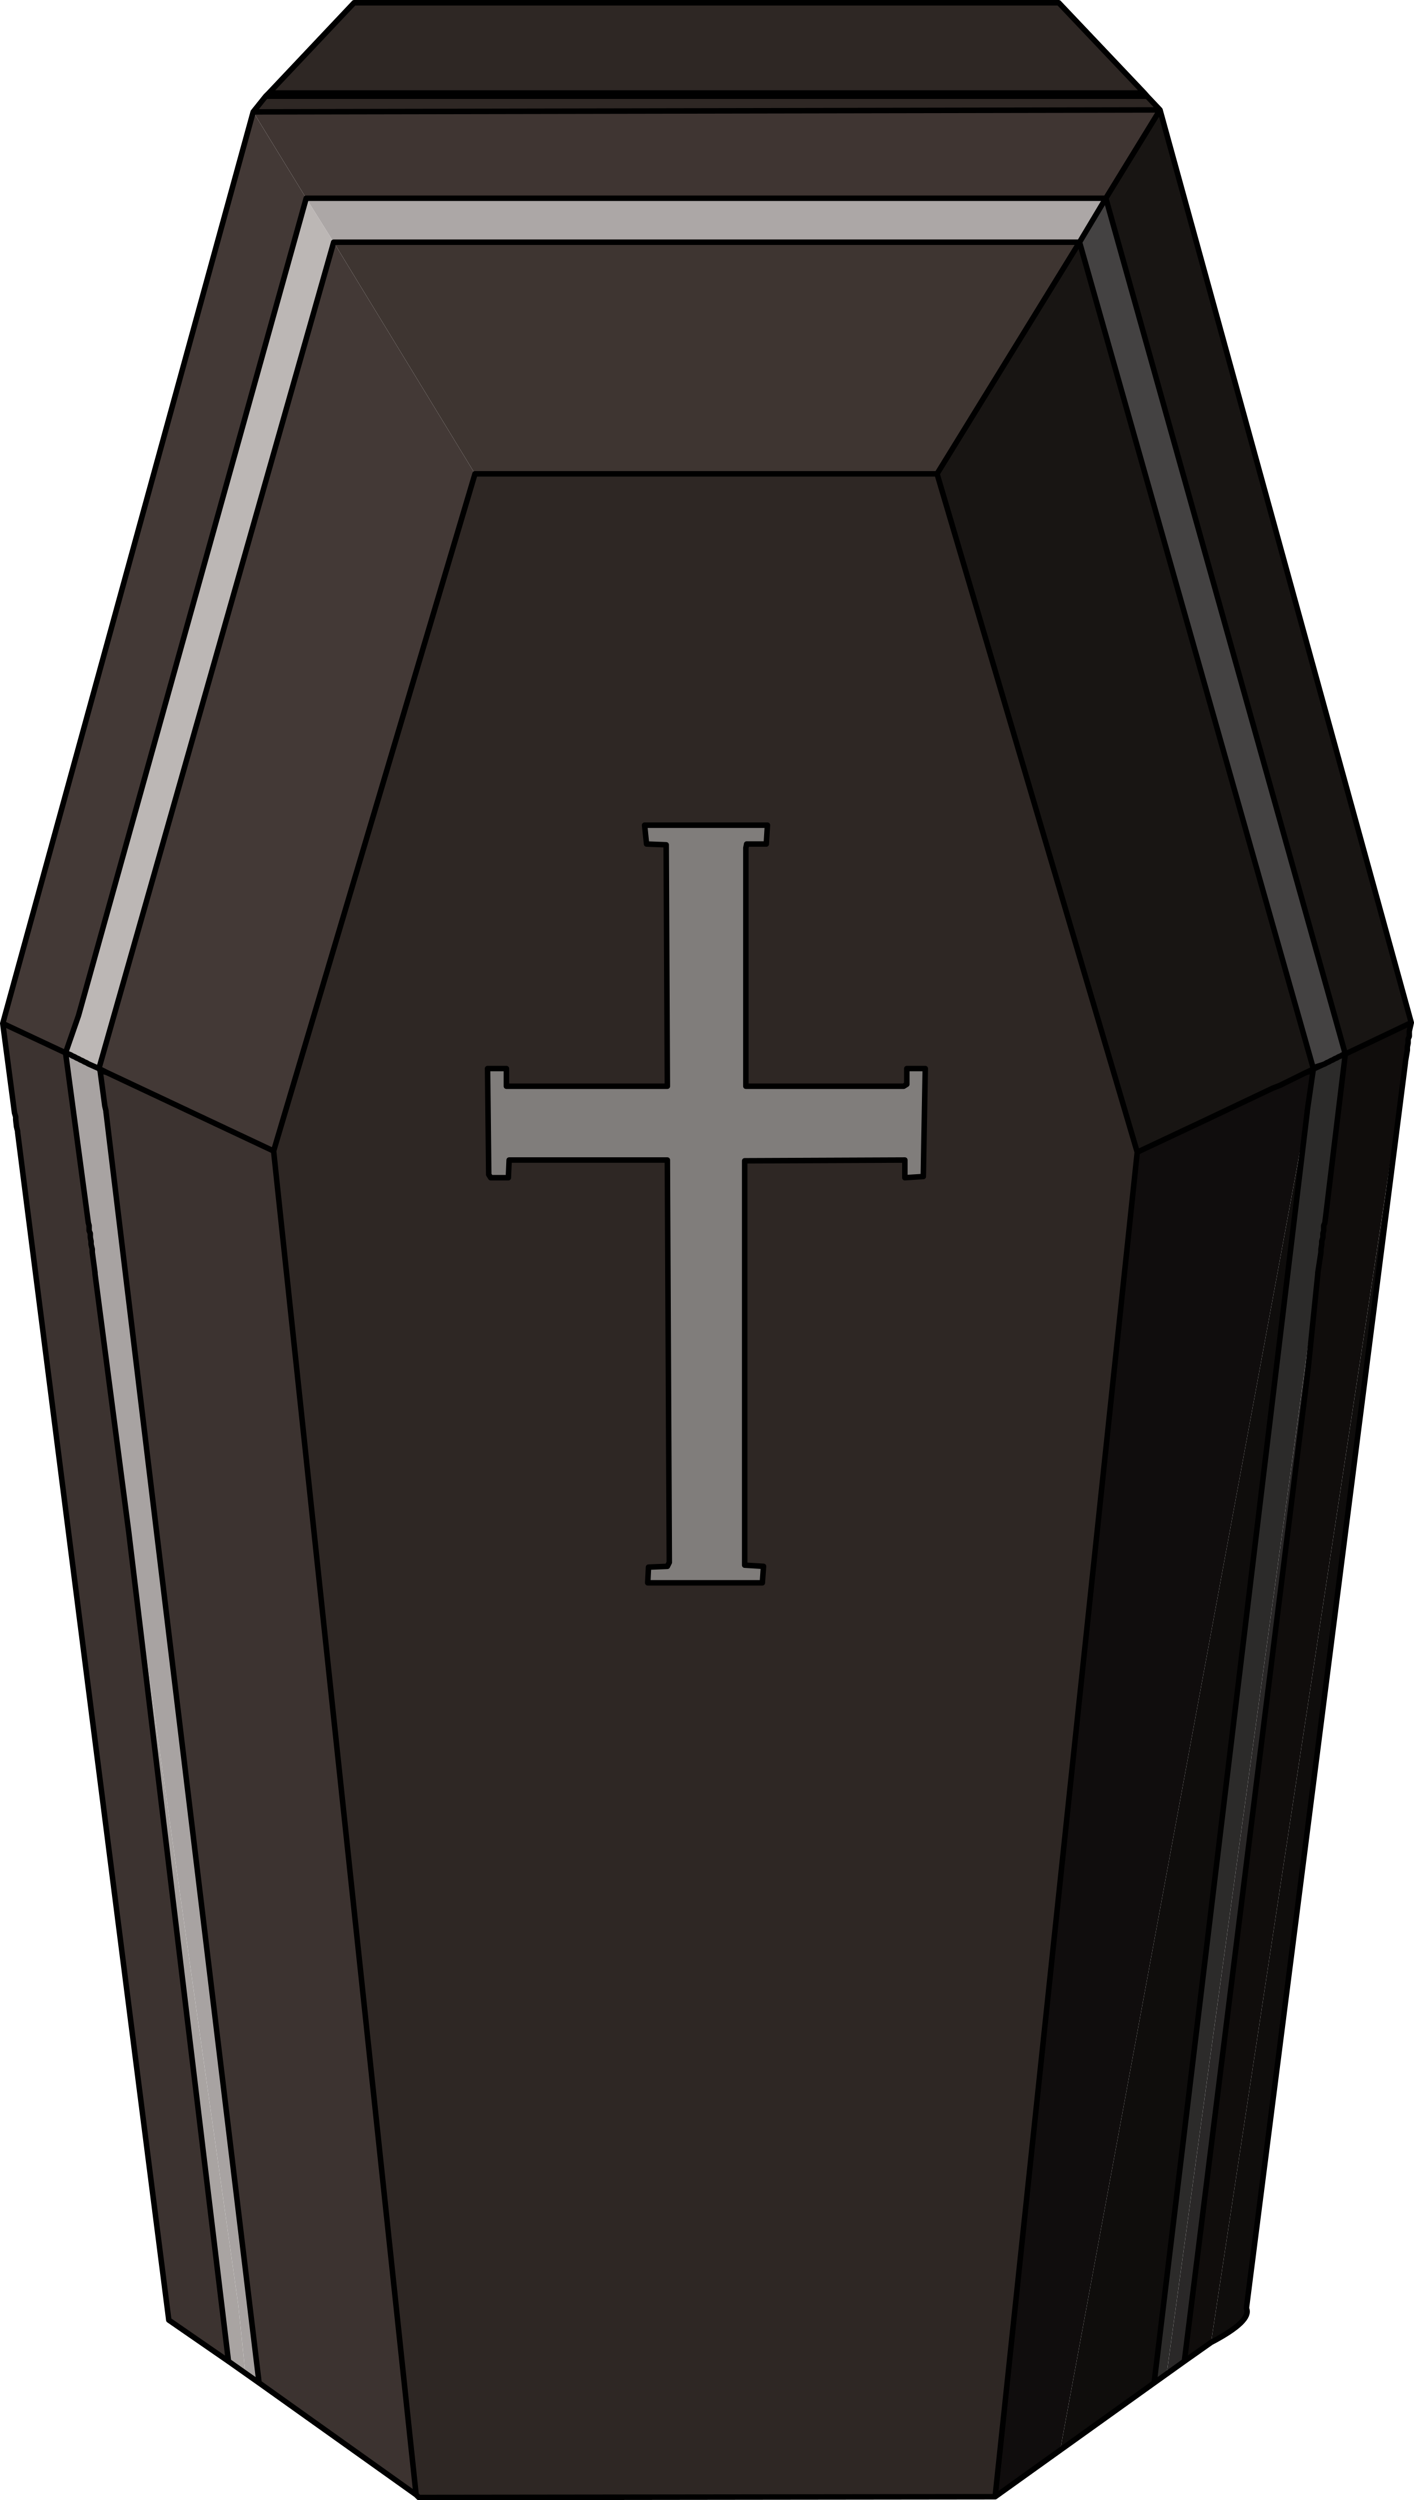 <?xml version="1.0" encoding="UTF-8" standalone="no"?>
<svg xmlns:xlink="http://www.w3.org/1999/xlink" height="318.45px" width="180.1px" xmlns="http://www.w3.org/2000/svg">
  <g transform="matrix(1.0, 0.0, 0.0, 1.0, 90.5, 14.0)">
    <path d="M-55.65 132.6 L-30.0 46.35 28.85 46.35 54.35 132.75 36.25 304.0 -37.15 304.1 -37.5 303.75 -55.65 132.6 M-58.25 0.25 L-56.65 -1.75 55.6 -1.75 57.25 0.0 -58.25 0.25 M-56.25 -2.15 L-45.4 -13.65 44.35 -13.65 55.25 -2.15 -56.25 -2.15 M4.5 94.0 L4.6 93.5 7.1 93.5 7.25 91.1 -8.4 91.1 -8.15 93.5 -5.65 93.6 -5.5 124.35 -26.0 124.35 -26.0 122.1 -28.4 122.1 -28.25 135.6 -28.0 136.0 -25.75 136.0 -25.65 133.75 -5.5 133.75 -5.25 185.0 -5.5 185.5 -7.9 185.6 -8.0 187.6 6.6 187.6 6.75 185.5 4.35 185.35 4.35 133.85 24.75 133.75 24.75 136.0 27.1 135.85 27.35 122.1 25.0 122.1 25.0 124.1 24.6 124.35 4.5 124.35 4.5 94.0" fill="#2e2724" fill-rule="evenodd" stroke="none"/>
    <path d="M55.6 -1.75 L-56.65 -1.75 -56.25 -2.15 55.25 -2.15 55.6 -1.75" fill="#090908" fill-rule="evenodd" stroke="none"/>
    <path d="M50.35 11.25 L-51.5 11.25 -58.25 0.25 57.25 0.0 50.35 11.25" fill="#3f3532" fill-rule="evenodd" stroke="none"/>
    <path d="M-51.5 11.25 L-80.5 115.35 -82.15 120.1 -90.15 116.35 -58.25 0.25 -51.5 11.25 M-77.9 122.1 L-48.0 16.85 -30.0 46.35 -55.65 132.6 -77.9 122.1" fill="#433936" fill-rule="evenodd" stroke="none"/>
    <path d="M-51.5 11.25 L-48.0 16.85 -77.9 122.1 -79.25 121.5 -79.5 121.35 -79.75 121.25 -80.0 121.1 -80.25 121.0 -80.5 120.85 -80.75 120.75 -81.0 120.6 -81.25 120.5 -81.5 120.35 -82.15 120.1 -80.5 115.35 -51.5 11.25" fill="#bcb7b5" fill-rule="evenodd" stroke="none"/>
    <path d="M-90.15 116.35 L-82.15 120.1 -79.25 141.75 -79.15 142.1 -79.15 142.75 -79.0 143.1 -79.0 143.6 -78.9 144.1 -78.9 144.5 -78.75 145.1 -78.75 145.5 -78.4 148.1 -78.4 148.25 -74.1 181.15 -61.4 286.75 -69.0 281.5 -88.25 130.25 -88.25 130.1 -88.4 129.5 -88.5 128.6 -88.5 128.25 -88.65 127.75 -90.15 116.35 M-57.5 289.5 L-77.0 127.6 -77.0 127.5 -77.15 126.85 -77.75 122.35 -77.9 122.1 -55.65 132.6 -37.5 303.75 -57.5 289.5" fill="#3c3330" fill-rule="evenodd" stroke="none"/>
    <path d="M-48.0 16.85 L-51.5 11.25 50.35 11.25 47.0 16.85 -48.0 16.85" fill="#aca7a6" fill-rule="evenodd" stroke="none"/>
    <path d="M50.35 11.25 L57.25 0.0 89.25 116.25 80.85 120.25 50.35 11.25 M76.75 122.0 L76.6 122.25 72.5 124.25 71.6 124.6 Q63.0 128.7 54.35 132.75 L28.85 46.35 47.0 16.85 76.75 122.0" fill="#181513" fill-rule="evenodd" stroke="none"/>
    <path d="M89.25 116.25 L89.0 117.35 89.0 118.0 88.85 118.35 88.85 118.85 88.75 119.35 88.75 119.75 88.5 121.25 88.5 121.35 63.75 284.35 60.35 286.75 76.1 160.5 77.35 148.25 77.35 148.1 77.75 145.5 77.75 145.1 77.85 144.5 77.85 144.1 78.0 143.6 78.0 143.1 78.1 142.75 78.1 142.1 78.25 141.75 80.85 120.25 89.25 116.25" fill="#100d0c" fill-rule="evenodd" stroke="none"/>
    <path d="M47.0 16.85 L50.35 11.25 80.85 120.25 80.5 120.35 80.25 120.5 80.0 120.6 79.75 120.75 79.5 120.85 79.25 121.0 79.0 121.1 78.75 121.25 78.5 121.35 78.25 121.5 76.75 122.0 47.0 16.85" fill="#444242" fill-rule="evenodd" stroke="none"/>
    <path d="M-48.0 16.85 L47.0 16.85 28.85 46.35 -30.0 46.35 -48.0 16.85" fill="#3e3531" fill-rule="evenodd" stroke="none"/>
    <path d="M88.5 121.35 L68.25 280.0 Q69.0 281.6 63.75 284.35 L88.5 121.35 M56.5 289.5 L44.5 298.25 76.0 127.6 56.5 289.5" fill="#0f0d0c" fill-rule="evenodd" stroke="none"/>
    <path d="M-82.15 120.1 L-81.5 120.35 -81.25 120.5 -81.0 120.6 -80.75 120.75 -80.5 120.85 -80.25 121.0 -80.0 121.1 -79.75 121.25 -79.5 121.35 -79.25 121.5 -77.9 122.1 -77.75 122.35 -77.15 126.85 -77.0 127.5 -77.0 127.6 -57.5 289.5 -59.25 288.25 -60.15 279.6 -74.1 181.15 -78.4 148.25 -78.4 148.1 -78.75 145.5 -78.75 145.1 -78.9 144.5 -78.9 144.1 -79.0 143.6 -79.0 143.1 -79.15 142.75 -79.15 142.1 -79.25 141.75 -82.15 120.1" fill="#a8a3a2" fill-rule="evenodd" stroke="none"/>
    <path d="M-74.1 181.15 L-60.15 279.6 -59.25 288.25 -61.4 286.75 -74.1 181.15" fill="#a9a4a2" fill-rule="evenodd" stroke="none"/>
    <path d="M58.1 288.35 L56.5 289.5 76.0 127.6 76.0 127.5 76.75 122.35 76.6 122.25 76.75 122.0 78.25 121.5 78.5 121.35 78.75 121.25 79.0 121.1 79.25 121.0 79.5 120.85 79.75 120.75 80.0 120.6 80.25 120.5 80.5 120.35 80.85 120.25 78.25 141.75 78.1 142.1 78.1 142.75 78.0 143.1 78.0 143.6 77.85 144.1 77.85 144.5 77.75 145.1 77.75 145.5 77.35 148.1 77.35 148.25 58.1 288.35" fill="#2c2b2a" fill-rule="evenodd" stroke="none"/>
    <path d="M44.5 298.25 L36.25 304.0 54.35 132.75 Q63.0 128.7 71.6 124.6 L72.5 124.25 76.6 122.25 76.75 122.35 76.0 127.5 76.0 127.6 44.5 298.25" fill="#100d0d" fill-rule="evenodd" stroke="none"/>
    <path d="M60.35 286.75 L58.1 288.35 77.35 148.25 76.1 160.5 60.35 286.75" fill="#2a2828" fill-rule="evenodd" stroke="none"/>
    <path d="M4.5 94.0 L4.5 124.35 24.6 124.35 25.0 124.1 25.0 122.1 27.35 122.1 27.1 135.85 24.75 136.0 24.75 133.75 4.35 133.85 4.35 185.35 6.75 185.5 6.6 187.6 -8.0 187.6 -7.9 185.6 -5.5 185.5 -5.25 185.0 -5.5 133.75 -25.65 133.75 -25.75 136.0 -28.0 136.0 -28.25 135.6 -28.4 122.1 -26.0 122.1 -26.0 124.35 -5.5 124.35 -5.65 93.6 -8.15 93.5 -8.4 91.1 7.25 91.1 7.1 93.5 4.6 93.5 4.5 94.0" fill="#807d7b" fill-rule="evenodd" stroke="none"/>
    <path d="M55.25 -2.15 L55.6 -1.75 57.25 0.0 89.25 116.25 89.0 117.35 89.0 118.0 88.85 118.35 88.85 118.85 88.75 119.35 88.75 119.75 88.5 121.25 88.5 121.35 68.25 280.0 Q69.0 281.6 63.75 284.35 L60.35 286.75 56.5 289.5 36.25 304.0 -37.15 304.1 -37.5 303.75 -57.5 289.5 -61.4 286.75 -69.0 281.5 -88.25 130.25 -88.25 130.1 -88.4 129.5 -88.5 128.6 -88.5 128.25 -88.65 127.75 -90.15 116.35 -58.25 0.25 -56.65 -1.75 -56.25 -2.15 -45.4 -13.65 44.35 -13.65 55.25 -2.15 -56.25 -2.15 M-90.15 116.35 L-82.15 120.1 -80.5 115.35 -51.5 11.25 50.35 11.25 57.25 0.0 -58.25 0.25 M-82.15 120.1 L-81.5 120.35 -81.25 120.5 -81.0 120.6 -80.75 120.75 -80.5 120.85 -80.25 121.0 -80.0 121.1 -79.75 121.25 -79.5 121.35 -79.25 121.5 -77.9 122.1 -48.0 16.85 47.0 16.85 50.35 11.25 80.85 120.25 89.25 116.25 M4.5 94.0 L4.5 124.35 24.6 124.35 25.0 124.1 25.0 122.1 27.35 122.1 27.1 135.85 24.75 136.0 24.75 133.75 4.35 133.85 4.35 185.35 6.75 185.5 6.6 187.6 -8.0 187.6 -7.9 185.6 -5.5 185.5 -5.25 185.0 -5.5 133.75 -25.65 133.75 -25.75 136.0 -28.0 136.0 -28.25 135.6 -28.4 122.1 -26.0 122.1 -26.0 124.35 -5.5 124.35 -5.65 93.6 -8.15 93.5 -8.4 91.1 7.25 91.1 7.1 93.5 4.6 93.5 4.5 94.0 M28.85 46.35 L54.35 132.75 Q63.0 128.7 71.6 124.6 L72.5 124.25 75.85 122.6 76.6 122.25 76.75 122.0 47.0 16.85 28.85 46.35 -30.0 46.35 -55.65 132.6 -37.5 303.75 M76.75 122.0 L78.0 121.6 78.25 121.5 78.5 121.35 78.75 121.25 79.0 121.1 79.25 121.0 79.5 120.85 79.75 120.75 80.0 120.6 80.25 120.5 80.5 120.35 80.85 120.25 78.25 141.75 78.1 142.1 78.1 142.75 78.0 143.1 78.0 143.6 77.85 144.1 77.85 144.5 77.75 145.1 77.75 145.5 77.35 148.1 77.35 148.25 76.1 160.5 60.35 286.75 M78.0 121.6 L76.6 122.25 76.75 122.35 76.0 127.5 76.0 127.6 56.5 289.5 M76.75 122.35 L75.85 122.6 M36.25 304.0 L54.35 132.75 M-76.9 122.6 L-77.9 122.1 -77.75 122.35 -76.9 122.6 -55.65 132.6 M-77.75 122.35 L-77.15 126.85 -77.0 127.5 -77.0 127.6 -57.5 289.5 M-61.4 286.75 L-74.1 181.15 -78.4 148.25 -78.4 148.1 -78.75 145.5 -78.75 145.1 -78.9 144.5 -78.9 144.1 -79.0 143.6 -79.0 143.1 -79.15 142.75 -79.15 142.1 -79.25 141.75 -82.15 120.1 M-56.65 -1.75 L55.6 -1.75" fill="none" stroke="#000000" stroke-linecap="round" stroke-linejoin="round" stroke-width="0.7"/>
  </g>
</svg>
